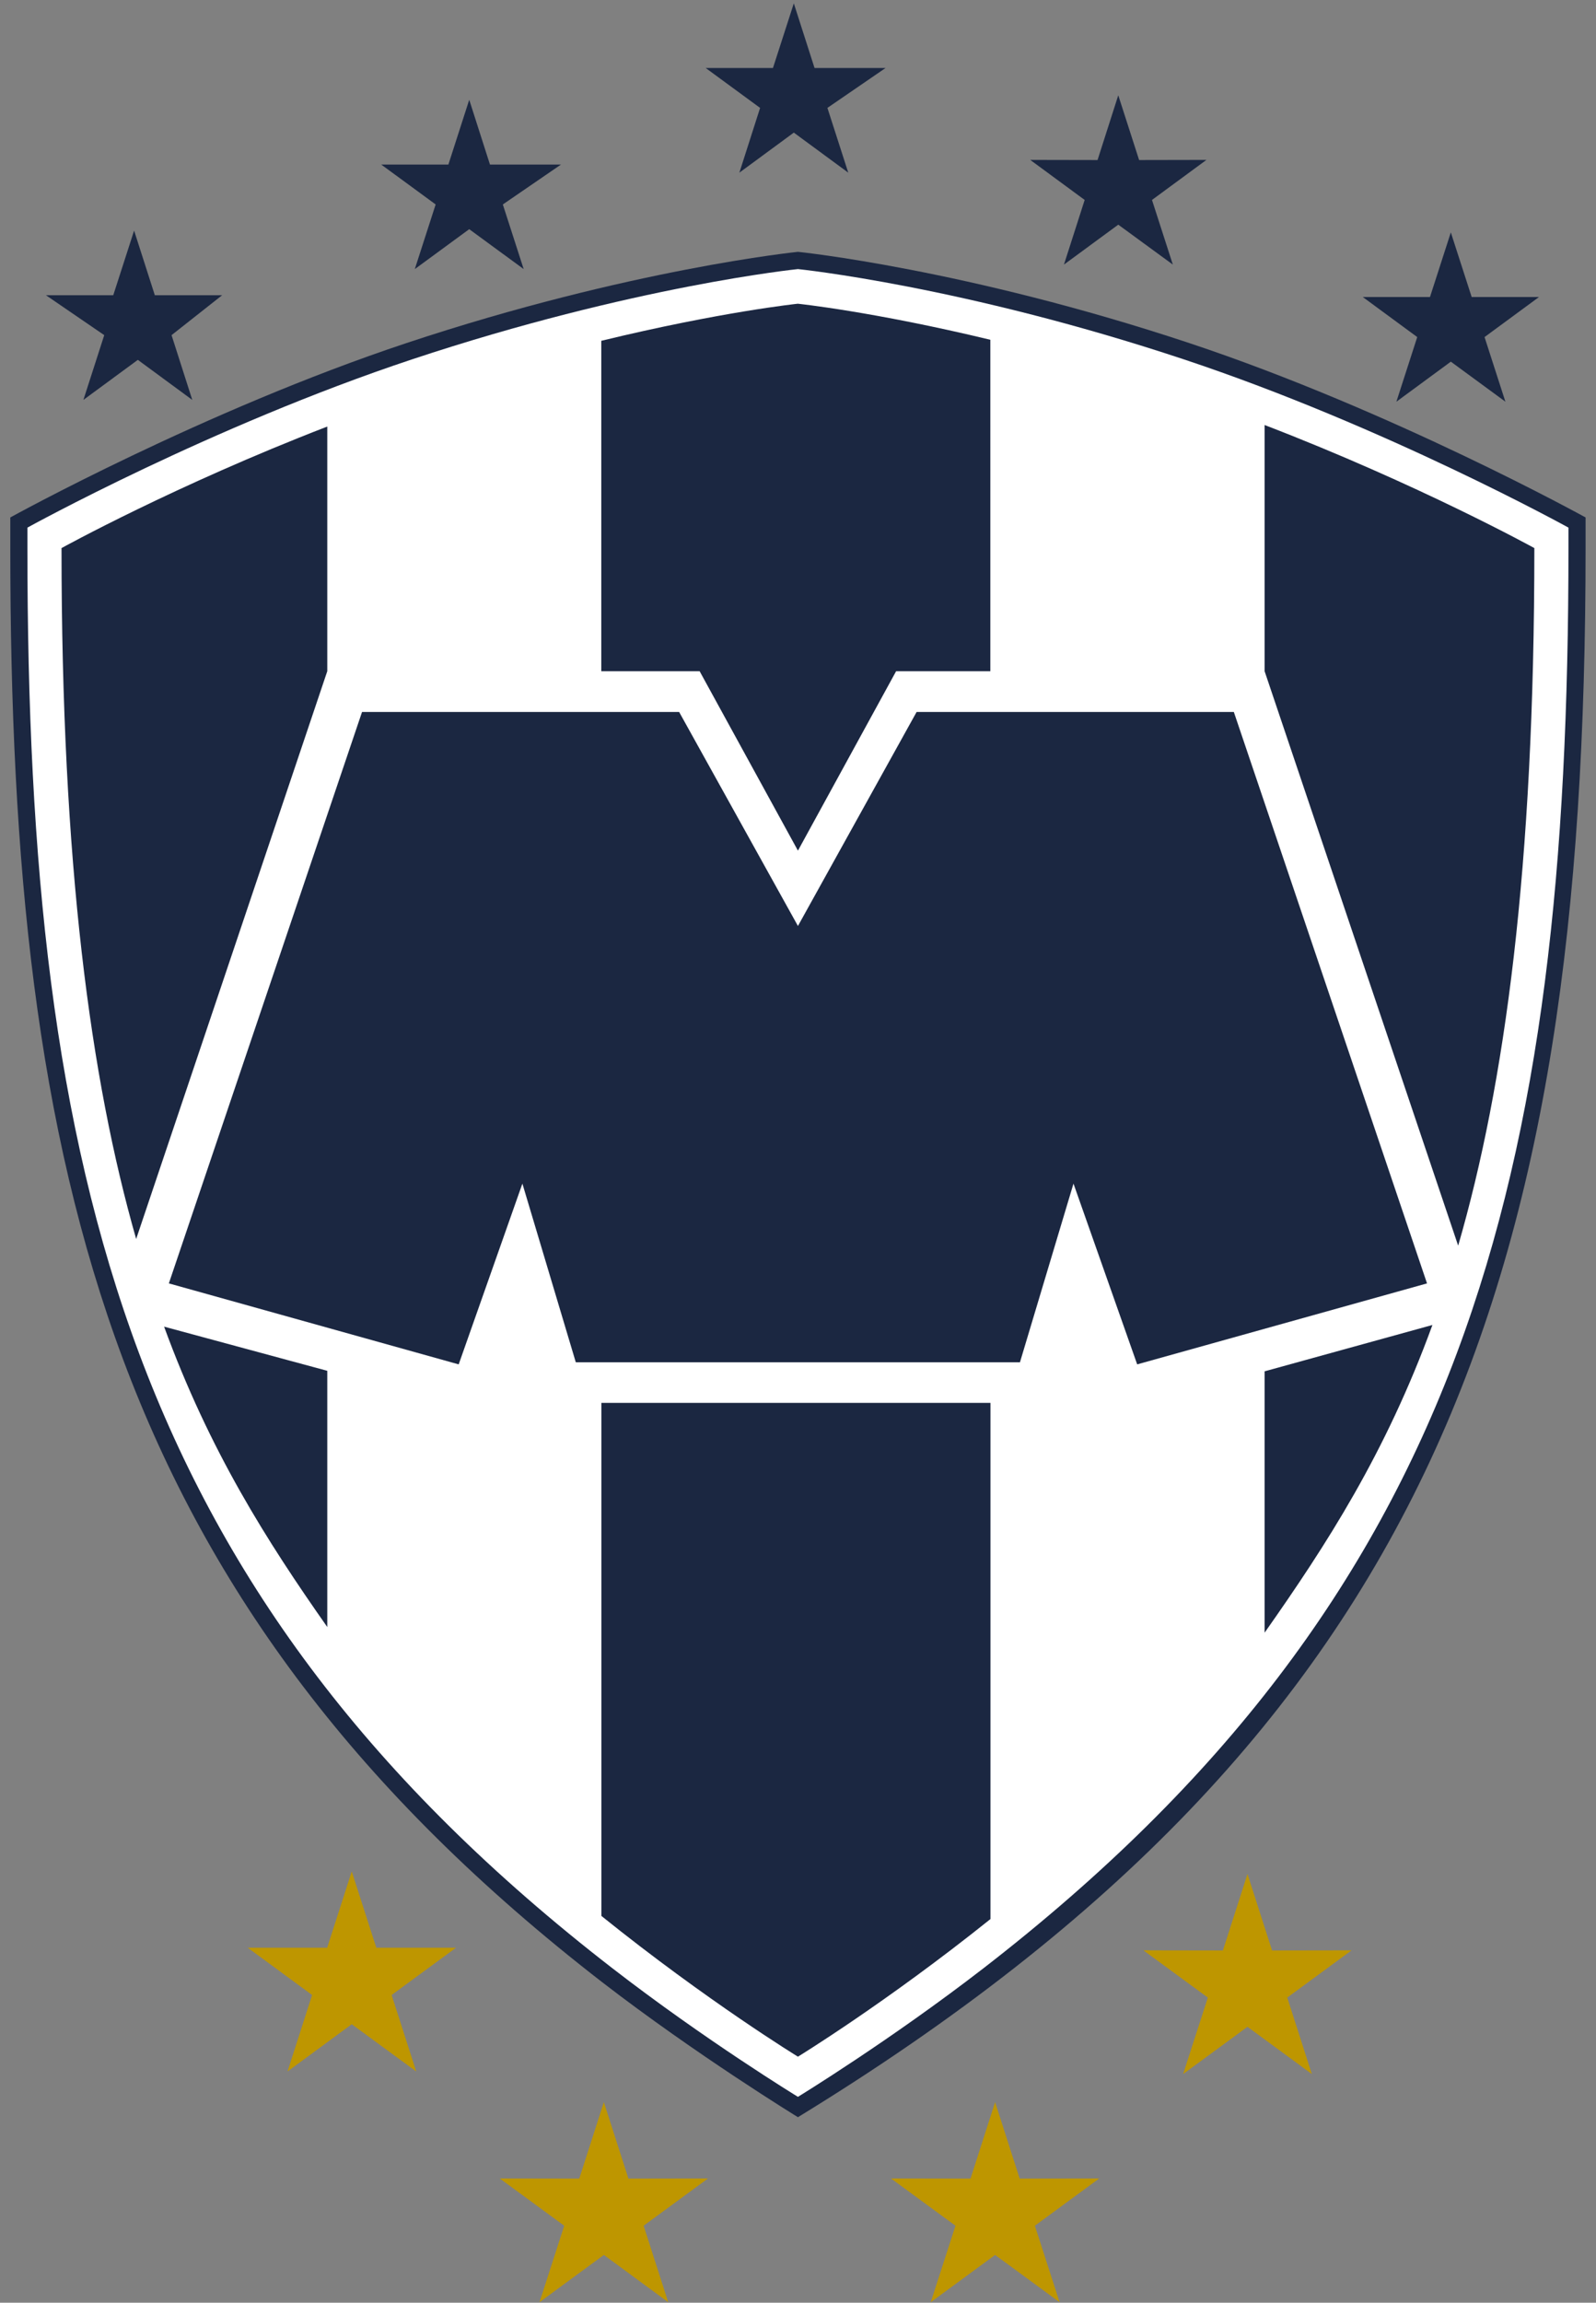 <?xml version="1.0" encoding="utf-8"?>
<!-- Generator: Adobe Illustrator 23.0.0, SVG Export Plug-In . SVG Version: 6.00 Build 0)  -->
<svg version="1.1" id="Capa_1" xmlns="http://www.w3.org/2000/svg" xmlns:xlink="http://www.w3.org/1999/xlink" x="0px" y="0px"
	 viewBox="0 0 1240.1 1788.5" style="enable-background:new 0 0 1240.1 1788.5;" xml:space="preserve">
<rect x="0" y="0" width="1240.1" height="1788.5" fill="#808080" stroke="none"/>
<style type="text/css">
	.st0{fill:#1B2741;}
	.st1{fill:#FFFFFF;}
	.st2{fill:#BE9600;}
</style>
<path class="st0" d="M620,195.6c0,0,130.5,13.2,303.9,70.8c157.7,52.4,308.1,135.5,308.1,135.5v23.8c0,567.7-118.1,916.5-612,1218.7
	c0,0-79-48.4-152.3-105C88.5,1245.8,8,914.9,8,425.7v-23.8c0,0,150.3-83.1,308-135.5C489.4,208.8,620,195.6,620,195.6"/>
<path class="st1" d="M320.2,279.1C492.1,222,620,209,620,209s128,13,299.8,70.1c156.5,52,298.9,130.7,298.9,130.7v15.9
	c0,487.1-79.9,813.1-454.5,1103c-72.7,56.2-144.2,99.9-144.2,99.9s-71.6-43.7-144.2-99.9C101.2,1238.8,21.3,912.8,21.3,425.7v-15.9
	C21.3,409.8,163.7,331.1,320.2,279.1"/>
<polygon class="st0" points="792.5,1058.1 834.1,919.3 883.6,1059.7 1108.8,996.8 958.7,553 712.2,553 620,719.2 527.7,553 
	281.3,553 131.2,996.8 356.4,1059.7 405.9,919.3 447.4,1058.1 "/>
<path class="st0" d="M254.3,331.3v190l-148.5,441C70.2,837.9,47.8,670.9,47.8,425.7C47.8,425.7,135.7,377.1,254.3,331.3
	 M254.3,1064.7l0,199c-46.9-66.8-91.3-136.3-126.8-233.3L254.3,1064.7z M769.6,1089.5v401c-81.1,65-149.6,106.9-149.6,106.9
	s-70.3-43-152.7-109.3v-398.5H769.6L769.6,1089.5z M982.6,1268.1v-203l130.4-36C1076.6,1128.9,1030.8,1199.6,982.6,1268.1
	 M769.6,521.3h-73.3L620,660.7l-76.4-139.4h-76.4V264.7c93.1-22.6,152.7-28.8,152.7-28.8s58.3,6,149.6,28V521.3L769.6,521.3z
	 M982.6,521.3l0-191.2c120.1,46.2,209.6,95.6,209.6,95.6c0,248.5-22.9,416.6-59.2,541.8L982.6,521.3z"/>
<polygon class="st0" points="364.6,178 322.3,209 338.5,158.8 296.2,127.8 348.4,127.8 364.6,77.5 380.7,127.8 435.9,127.8 
	390.7,158.8 406.9,209 "/>
<polygon class="st0" points="868.9,174.5 826.7,205.5 842.8,155.3 800.5,124.2 852.8,124.3 868.9,74 885.1,124.3 937.4,124.2 
	895.1,155.3 911.3,205.5 "/>
<polygon class="st0" points="107.1,279.5 64.8,310.6 81,260.3 35.7,229.3 88,229.3 104.2,179.1 120.3,229.3 172.6,229.3 
	133.3,260.3 149.4,310.6 "/>
<polygon class="st0" points="1127.3,280.9 1085,312 1101.2,261.8 1058.9,230.7 1111.1,230.7 1127.3,180.5 1143.5,230.7 
	1195.8,230.7 1153.5,261.8 1169.7,312 "/>
<polygon class="st2" points="273.3,1572.2 223.4,1608.9 242.5,1549.5 192.5,1512.8 254.2,1512.8 273.3,1453.5 292.4,1512.8 
	354.3,1512.8 304.3,1549.5 323.4,1608.9 "/>
<polygon class="st2" points="969.3,1574.2 919.3,1610.9 938.5,1551.5 888.4,1514.8 950.2,1514.9 969.3,1455.5 988.4,1514.9 
	1050.2,1514.8 1000.2,1551.5 1019.3,1610.9 "/>
<polygon class="st2" points="773.2,1751.4 723.2,1788.1 742.4,1728.7 692.3,1692 754.1,1692.1 773.2,1632.7 792.3,1692.1 
	854.1,1692 804.1,1728.7 823.3,1788.1 "/>
<polygon class="st2" points="469.2,1751.4 419.2,1788.1 438.4,1728.7 388.3,1692 450.1,1692.1 469.2,1632.7 488.3,1692.1 
	550.1,1692 500.1,1728.7 519.2,1788.1 "/>
<polygon class="st0" points="616.8,103 574.5,134.1 590.6,83.8 548.3,52.8 600.6,52.8 616.8,2.6 632.9,52.8 688.1,52.8 642.9,83.8 
	659.1,134.1 "/>
</svg>
